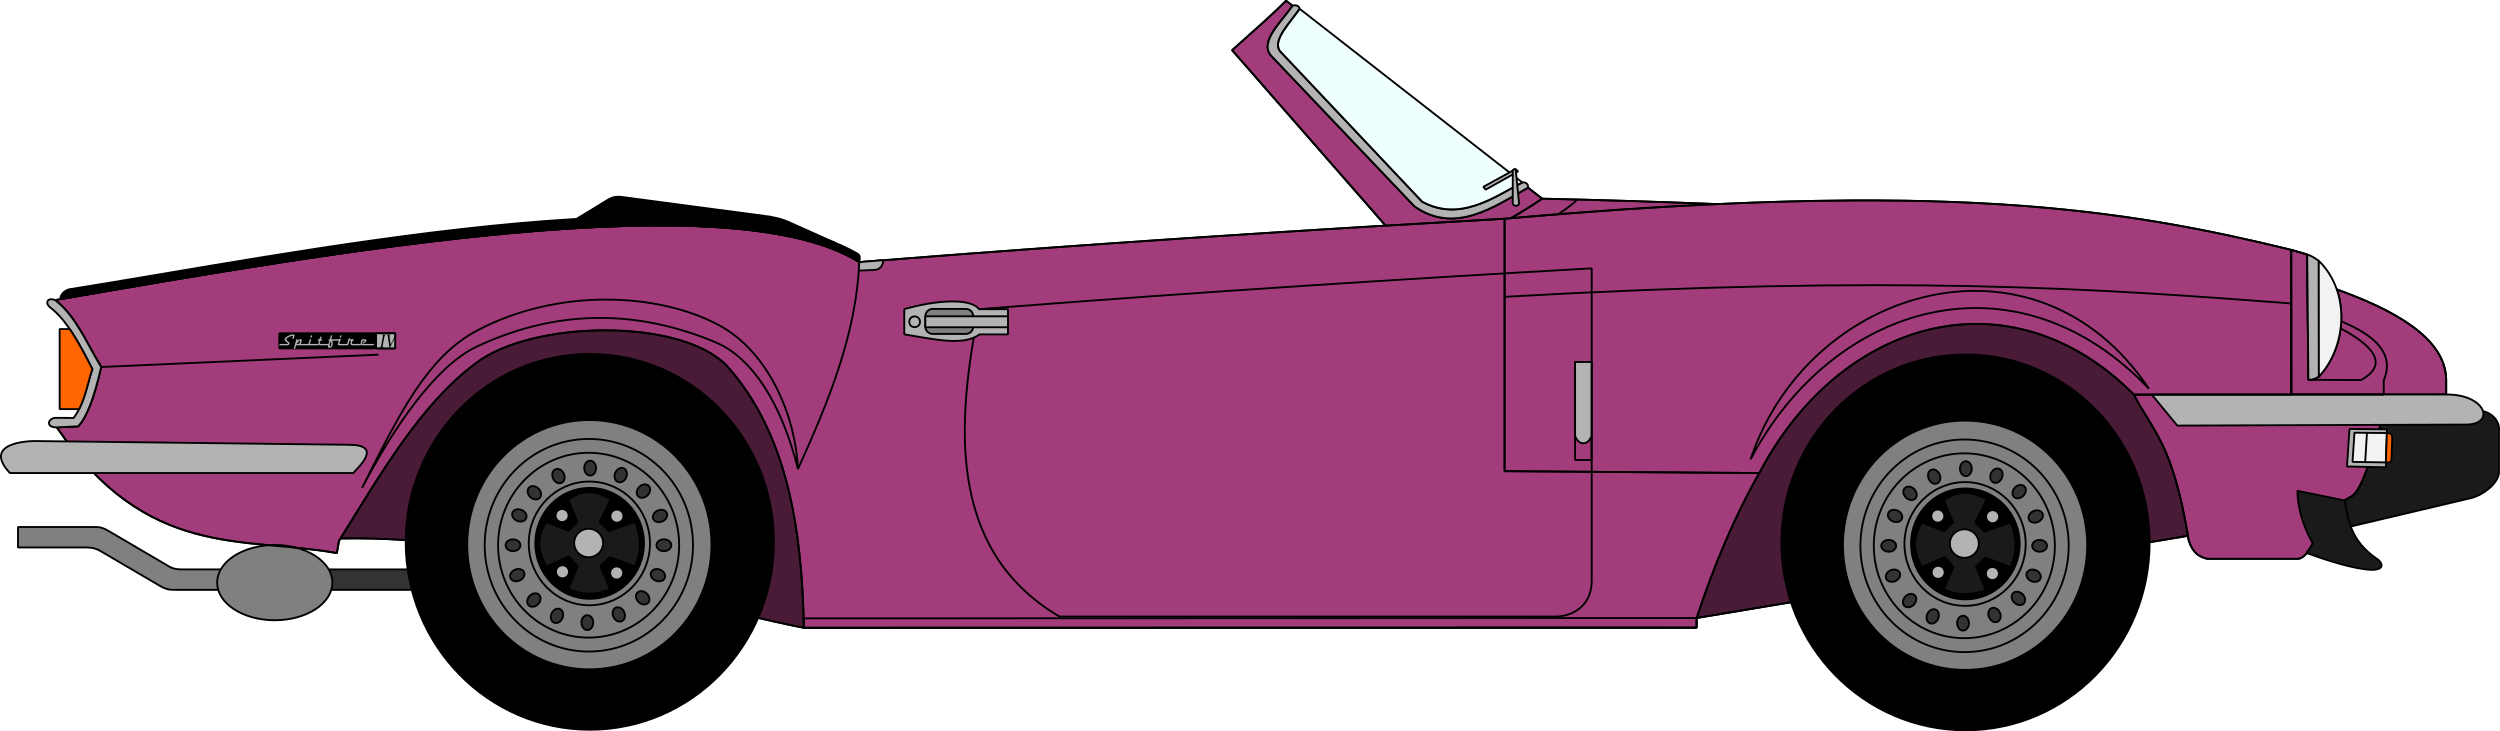 <?xml version="1.0" encoding="UTF-8" standalone="no"?>
<!-- Created with Inkscape (http://www.inkscape.org/) -->

<svg
   xmlns:dc="http://purl.org/dc/elements/1.1/"
   xmlns:cc="http://creativecommons.org/ns#"
   xmlns:rdf="http://www.w3.org/1999/02/22-rdf-syntax-ns#"
   xmlns:svg="http://www.w3.org/2000/svg"
   xmlns="http://www.w3.org/2000/svg"
   xmlns:sodipodi="http://sodipodi.sourceforge.net/DTD/sodipodi-0.dtd"
   xmlns:inkscape="http://www.inkscape.org/namespaces/inkscape"
   width="351.119mm"
   height="102.702mm"
   viewBox="0 0 351.119 102.702"
   version="1.1"
   id="svg1644"
   inkscape:version="0.92.4 (5da689c313, 2019-01-14)"
   sodipodi:docname="drawing.svg">
  <defs
     id="defs1638" />
  <sodipodi:namedview
     id="base"
     pagecolor="#ffffff"
     bordercolor="#666666"
     borderopacity="1.0"
     inkscape:pageopacity="0.0"
     inkscape:pageshadow="2"
     inkscape:zoom="0.35"
     inkscape:cx="654.95963"
     inkscape:cy="168.36772"
     inkscape:document-units="mm"
     inkscape:current-layer="layer1"
     showgrid="false"
     inkscape:window-width="2560"
     inkscape:window-height="1361"
     inkscape:window-x="2551"
     inkscape:window-y="-9"
     inkscape:window-maximized="1"
     fit-margin-top="0"
     fit-margin-left="0"
     fit-margin-right="0"
     fit-margin-bottom="0" />
  <g
     inkscape:label="Layer 1"
     inkscape:groupmode="layer"
     id="layer1"
     transform="translate(67.458,-90.679)">
    <path
       style="fill:#a33c7a;fill-opacity:1;stroke:#000000;stroke-width:0.265;stroke-linejoin:bevel;stroke-miterlimit:4;stroke-dasharray:none;stroke-opacity:1"
       d="m 113.17,90.784 c -1.719,1.739 -4.645,4.336 -7.582,6.945 l 21.555,24.639 c -6.081,0.363 -12.234,0.744 -18.473,1.145 -17.665,1.135 -36.027,2.435 -55.445,3.982 -17.925,-11.302 -73.787,-1.434 -112.952,5.333 2.888,2.161 4.445,6.087 6.474,9.393 -0.989,4.368 -2.063,7.138 -3.233,8.334 l -3.001,0.149 c 12.743,18.604 26.126,15.3 39.34,17.653 l 0.298,-1.703 c 0.072,-0.115 0.143,-0.232 0.215,-0.347 25.404,-0.458 43.421,8.32 65.078,12.546 41.793,-0.003 83.585,-0.011 125.38,-0.012 l 0.008,-1.364 68.998,-11.542 c 0.033,0.196 0.067,0.386 0.099,0.587 0.563,1.884 1.552,2.379 2.613,2.646 h 12.758 c 2.178,-0.206 3.134,-6.58 7.408,-8.706 2.145,-1.067 3.763,-9.614 5.523,-14.354 l 7.871,-0.017 v -2.034 c -0.018,-6.082 -7.896,-10.046 -15.371,-12.733 1.462,4.217 0.323,9.228 -2.514,12.245 -0.462,0.299 -0.874,0.457 -1.472,0.455 l -0.165,-17.587 -2.249,-0.67 c -0.733,-0.178 -1.471,-0.354 -2.208,-0.529 -0.245,-0.058 -0.49,-0.116 -0.736,-0.174 -0.491,-0.116 -0.986,-0.233 -1.48,-0.347 -0.494,-0.114 -0.991,-0.227 -1.488,-0.339 -0.249,-0.056 -0.502,-0.11 -0.752,-0.165 -0.748,-0.166 -1.499,-0.334 -2.257,-0.496 -0.003,-5.3e-4 -0.006,5.3e-4 -0.008,0 -0.63,-0.134 -1.271,-0.266 -1.91,-0.397 -0.133,-0.027 -0.264,-0.056 -0.397,-0.083 -0.008,-0.002 -0.016,-0.007 -0.025,-0.008 -0.762,-0.155 -1.538,-0.297 -2.315,-0.446 -1.573,-0.302 -3.167,-0.6 -4.812,-0.876 -0.005,-7.9e-4 -0.011,7.9e-4 -0.017,0 -1.641,-0.275 -3.323,-0.54 -5.052,-0.785 -0.008,-0.001 -0.017,10e-4 -0.025,0 -0.87,-0.124 -1.75,-0.24 -2.646,-0.356 -0.883,-0.114 -1.777,-0.226 -2.687,-0.331 -0.011,-0.001 -0.022,0.001 -0.033,0 -0.921,-0.106 -1.86,-0.209 -2.811,-0.306 -0.956,-0.098 -1.922,-0.193 -2.91,-0.281 -1.951,-0.173 -3.969,-0.331 -6.061,-0.463 -0.019,-10e-4 -0.039,0.001 -0.058,0 -0.987,-0.062 -1.997,-0.121 -3.018,-0.174 -0.069,-0.004 -0.138,-0.005 -0.207,-0.008 -0.341,-0.017 -0.697,-0.034 -1.042,-0.05 -0.759,-0.035 -1.528,-0.069 -2.307,-0.099 -2.249,-0.087 -4.58,-0.152 -7.003,-0.19 -0.024,-2.7e-4 -0.05,2.6e-4 -0.074,0 -1.608,-0.025 -3.253,-0.039 -4.944,-0.041 -0.886,-0.001 -1.786,0.003 -2.695,0.008 -0.127,-0.004 -0.259,0.002 -0.405,0.008 -5.621,0.039 -11.714,0.205 -18.339,0.513 -2.2e-4,-0.003 2.2e-4,-0.005 0,-0.008 -8.07,-0.325 -16.222,-0.581 -24.466,-0.761 l -2.009,-1.554 c -4.804,2.732 -10.287,6.601 -15.933,2.629 l -20.215,-21.249 c -1.522,-1.981 1.641,-4.752 3.092,-6.921 z"
       id="path4110-7-4"
       inkscape:connector-curvature="0"
       sodipodi:nodetypes="cccsccccccccccccccccccccccccccccccccccccccccccscccccccccccccccccccc" />
    <rect
       style="fill:#333333;fill-opacity:1;stroke:#000000;stroke-width:0.265;stroke-linejoin:bevel;stroke-miterlimit:4;stroke-dasharray:none;stroke-opacity:1"
       id="rect3964-3-5"
       width="11.826"
       height="2.871"
       x="-21.453"
       y="170.649" />
    <path
       style="fill:#808080;fill-opacity:1;stroke:#000000;stroke-width:0.265;stroke-linejoin:bevel;stroke-miterlimit:4;stroke-opacity:1"
       d="m -64.932,164.695 h 10.654 c 0.905,-0.015 1.324,0.122 2.044,0.545 l 8.276,4.856 c 0.675,0.431 1.15,0.552 1.95,0.552 h 6.078 v 2.871 h -6.938 c -0.847,0.033 -1.432,-0.136 -2.105,-0.536 l -8.311,-4.873 c -0.59,-0.377 -1.227,-0.544 -2.069,-0.544 h -9.579 z"
       id="rect3959-8-7"
       inkscape:connector-curvature="0"
       sodipodi:nodetypes="ccccccccccccc" />
    <ellipse
       ry="5.285"
       rx="8.092"
       cy="172.506"
       cx="-28.871"
       style="fill:#808080;fill-opacity:1;stroke:#000000;stroke-width:0.265;stroke-opacity:1"
       id="path3956-6-1" />
    <path
       style="fill:#000000;fill-opacity:1;stroke:#000000;stroke-width:0.265;stroke-linejoin:bevel;stroke-miterlimit:4;stroke-opacity:1"
       d="m 19.309,118.308 c -0.555,0.008 -0.956,0.172 -1.505,0.496 l -4.299,2.629 c 0.005,-2.6e-4 0.011,2.6e-4 0.017,0 3.6,-0.207 7.114,-0.326 10.492,-0.331 10.297,-0.013 19.351,1.024 25.896,3.721 l -6.623,-2.968 c -0.875,-0.392 -1.627,-0.55 -2.646,-0.752 l -20.72,-2.753 c -0.231,-0.031 -0.427,-0.044 -0.612,-0.041 z"
       id="rect4296-1-8"
       inkscape:connector-curvature="0"
       sodipodi:nodetypes="scccsccccs" />
    <path
       style="fill:#000000;fill-opacity:0.549;stroke:#000000;stroke-width:0.265;stroke-linejoin:bevel;stroke-miterlimit:4;stroke-opacity:1"
       d="m 210.002,136.176 c -11.916,0.053 -23.461,7.77 -30.369,20.943 -3.398,5.925 -6.409,13.051 -8.8,20.36 l 69.001,-11.546 c -2.172,-13.022 -4.979,-14.72 -7.59,-19.827 -6.814,-6.85 -14.603,-9.964 -22.242,-9.93 z"
       id="rect4278-9-3"
       inkscape:connector-curvature="0"
       sodipodi:nodetypes="sccccs" />
    <path
       style="fill:#000000;fill-opacity:0.549;stroke:#000000;stroke-width:0.265;stroke-linejoin:bevel;stroke-miterlimit:4;stroke-opacity:1"
       d="m 17.443,137.077 c -7.037,0.013 -14.239,1.628 -18.149,4.672 -7.618,5.685 -13.179,15.3 -18.926,24.557 25.404,-0.458 43.422,8.317 65.079,12.543 -0.29,-14.217 -2.404,-27.36 -10.831,-36.802 -3.264,-3.386 -10.136,-4.982 -17.173,-4.969 z"
       id="rect4272-7-5"
       inkscape:connector-curvature="0"
       sodipodi:nodetypes="sccccs" />
    <path
       style="fill:#1a1a1a;fill-opacity:1;stroke:#000000;stroke-width:0.265;stroke-linejoin:bevel;stroke-miterlimit:4;stroke-dasharray:none;stroke-opacity:1"
       d="m 267.472,148.372 c -1.483,4.795 -2.927,11.175 -4.763,12.088 -1.923,0.957 -3.175,2.772 -4.167,4.498 l -0.265,0.711 21.315,-5.035 c 1.533,-0.342 3.734,-1.93 3.919,-3.489 v -5.937 c 0.185,-1.56 -1.266,-2.836 -2.836,-2.836 z"
       id="rect4053-6-1"
       inkscape:connector-curvature="0"
       sodipodi:nodetypes="cscccccsc" />
    <path
       style="fill:none;stroke:#000000;stroke-width:0.265;stroke-linejoin:bevel;stroke-miterlimit:4;stroke-dasharray:none;stroke-opacity:1"
       d="m 254.333,125.77 2.1e-4,20.32 h 21.77 v -2.034 c -0.018,-6.082 -7.896,-10.046 -15.371,-12.733 1.462,4.217 0.323,9.228 -2.514,12.245 -0.462,0.299 -0.874,0.457 -1.472,0.455 l -0.165,-17.585 z"
       id="rect3934-1-6"
       inkscape:connector-curvature="0"
       sodipodi:nodetypes="ccccccccc" />
    <path
       style="fill:none;stroke:#000000;stroke-width:0.265;stroke-linejoin:bevel;stroke-miterlimit:4;stroke-dasharray:none;stroke-opacity:1"
       d="m 232.245,146.106 h 35.983 c -1.76,4.739 -3.377,13.289 -5.523,14.356 -4.275,2.127 -5.226,8.494 -7.404,8.7 h -12.757 c -1.061,-0.266 -2.053,-0.754 -2.616,-2.638 -2.185,-13.575 -5.033,-15.233 -7.684,-20.418 z"
       id="rect3157-4-6"
       inkscape:connector-curvature="0"
       sodipodi:nodetypes="ccscccc" />
    <path
       style="fill:#b3b3b3;fill-opacity:1;stroke:#000000;stroke-width:0.265;stroke-linejoin:bevel;stroke-miterlimit:4;stroke-dasharray:none;stroke-opacity:1"
       d="m 234.757,146.106 41.344,-0.018 c 5.616,-0.045 6.951,4.193 2.825,4.223 l -40.585,0.142 z"
       id="rect3154-8-6"
       inkscape:connector-curvature="0"
       sodipodi:nodetypes="ccccc" />
    <path
       style="fill:none;stroke:#000000;stroke-width:0.265;stroke-linejoin:bevel;stroke-miterlimit:4;stroke-dasharray:none;stroke-opacity:1"
       d="m 143.857,121.398 c 62.287,-5.487 86.998,-1.333 110.477,4.372 l 0.038,20.336 h -22.126 c -17.444,-17.536 -41.278,-10.604 -52.614,11.013 l -35.775,-0.267 z"
       id="rect3928-8-6"
       inkscape:connector-curvature="0"
       sodipodi:nodetypes="ccccccc" />
    <path
       style="fill:none;stroke:#000000;stroke-width:0.265;stroke-linejoin:bevel;stroke-miterlimit:4;stroke-dasharray:none;stroke-opacity:1"
       d="m 254.334,125.766 v 20.323 h 12.998 v -2.017 c 1.955,-4.517 -2.987,-7.004 -5.978,-8.268 -0.016,0.33 -0.034,0.665 -0.074,0.992 2.747,1.479 7.744,4.588 2.861,7.26 l -7.392,-0.033 -0.165,-17.587 z"
       id="rect3931-9-3"
       inkscape:connector-curvature="0" />
    <path
       style="fill:#b3b3b3;fill-opacity:1;stroke:#000000;stroke-width:0.265;stroke-linejoin:bevel;stroke-miterlimit:4;stroke-dasharray:none;stroke-opacity:1"
       d="m 256.582,126.438 c 0.605,0.146 1.086,0.501 1.626,0.872 l 0.014,16.261 c -0.462,0.299 -0.876,0.456 -1.474,0.454 z"
       id="rect3937-7-6"
       inkscape:connector-curvature="0"
       sodipodi:nodetypes="ccccc" />
    <path
       style="fill:#f2f2f2;fill-opacity:1;stroke:#000000;stroke-width:0.265;stroke-linejoin:bevel;stroke-miterlimit:4;stroke-dasharray:none;stroke-opacity:1"
       d="m 258.209,127.31 c 4.579,4.473 3.842,12.189 0.014,16.261 z"
       id="rect3940-3-9"
       inkscape:connector-curvature="0"
       sodipodi:nodetypes="ccc" />
    <path
       style="fill:none;stroke:#000000;stroke-width:0.265;stroke-linejoin:bevel;stroke-miterlimit:4;stroke-dasharray:none;stroke-opacity:1"
       d="m 53.226,127.491 c 32.616,-2.597 62.283,-4.5 90.63,-6.093 v 35.454 l 35.775,0.267 c -3.398,5.925 -6.408,13.051 -8.799,20.36 l -0.008,1.357 -125.38,0.015 c -0.29,-14.217 -2.399,-27.367 -10.826,-36.809 -6.528,-6.771 -27.502,-6.38 -35.323,-0.292 -7.713,5.756 -13.319,15.535 -19.143,24.898 l -0.3,1.71 c -13.214,-2.353 -26.593,0.945 -39.336,-17.66 l 2.995,-0.142 c 1.17,-1.197 2.25,-3.966 3.239,-8.334 -2.029,-3.306 -3.592,-7.232 -6.479,-9.393 39.165,-6.767 95.031,-16.642 112.956,-5.34 z"
       id="rect3943-4-7"
       inkscape:connector-curvature="0"
       sodipodi:nodetypes="cccccccccccccccc" />
    <path
       style="fill:none;stroke:#000000;stroke-width:0.265;stroke-linecap:butt;stroke-linejoin:miter;stroke-miterlimit:4;stroke-dasharray:none;stroke-opacity:1"
       d="m 53.226,127.491 c -0.412,10.136 -4.342,19.631 -8.61,29.066 -0.322,-7.415 -4.091,-16.431 -11.088,-20.202 -8.571,-4.619 -22.756,-5.24 -34.052,0.791 -6.794,3.627 -10.658,11.225 -16.081,22.055 4.155,-7.939 10.113,-17.037 16.156,-19.865 12.197,-5.707 23.522,-4.785 33.536,-0.56 5.066,2.138 9.194,8.458 11.529,17.781"
       id="path3946-64-60"
       inkscape:connector-curvature="0"
       sodipodi:nodetypes="ccsscssc" />
    <path
       style="fill:none;stroke:#000000;stroke-width:0.265;stroke-linecap:butt;stroke-linejoin:miter;stroke-miterlimit:4;stroke-dasharray:none;stroke-opacity:1"
       d="m -53.25,142.224 38.955,-1.737"
       id="path3948-9-2"
       inkscape:connector-curvature="0"
       sodipodi:nodetypes="cc" />
    <path
       sodipodi:nodetypes="ccccccc"
       inkscape:connector-curvature="0"
       id="path3950-9-6"
       d="m 70.036,134.102 c 0.688,-0.054 1.374,-0.107 2.059,-0.161 30.025,-2.333 57.585,-4.087 83.999,-5.571 v 43.921 c -0.025,3.612 -2.842,4.976 -5.071,4.983 l -69.689,-0.003 C 65.133,167.74 67.097,149.19 70.036,134.102 Z"
       style="fill:none;stroke:#000000;stroke-width:0.265;stroke-linejoin:bevel;stroke-miterlimit:4;stroke-dasharray:none;stroke-opacity:1" />
    <path
       style="fill:#b3b3b3;fill-opacity:1;stroke:#000000;stroke-width:0.265;stroke-linejoin:bevel;stroke-miterlimit:4;stroke-dasharray:none;stroke-opacity:1"
       d="m -60.45,133.82 c 2.465,1.892 4.195,5.241 5.967,8.697 -0.802,2.31 -1.058,4.777 -2.646,6.863 l -2.563,-0.017 c -1.082,0.096 -1.359,1.377 0.207,1.339 l 2.993,-0.149 c 1.17,-1.197 2.252,-3.958 3.241,-8.326 -2.029,-3.306 -3.595,-7.24 -6.482,-9.401 -1.035,-0.433 -1.448,0.397 -0.717,0.993 z"
       id="rect3952-4-2"
       inkscape:connector-curvature="0"
       sodipodi:nodetypes="ccccccccc" />
    <path
       style="fill:#ff6600;fill-opacity:1;stroke:#000000;stroke-width:0.265;stroke-linejoin:bevel;stroke-miterlimit:4;stroke-dasharray:none;stroke-opacity:1"
       d="m -59.08,136.895 v 11.245 h 2.737 c 0.925,-1.787 1.213,-3.757 1.86,-5.622 -1.024,-1.997 -2.037,-3.957 -3.183,-5.622 z"
       id="rect3958-7-2"
       inkscape:connector-curvature="0"
       sodipodi:nodetypes="cccccc" />
    <path
       style="fill:#b3b3b3;fill-opacity:1;stroke:#000000;stroke-width:0.265;stroke-linejoin:bevel;stroke-miterlimit:4;stroke-dasharray:none;stroke-opacity:1"
       d="m -62.151,152.626 43.656,0.52 c 4.88,-0.008 1.405,3.086 0.661,3.969 h -48.239 c -3.881,-4.172 2.346,-4.55 3.922,-4.488 z"
       id="rect3963-8-1"
       inkscape:connector-curvature="0"
       sodipodi:nodetypes="ccccc" />
    <path
       style="fill:#000000;fill-opacity:1;stroke:#000000;stroke-width:0.265;stroke-linejoin:bevel;stroke-miterlimit:4;stroke-dasharray:none;stroke-opacity:1"
       d="m -57.757,131.315 c -0.975,0.243 -1.61,1.491 -0.898,1.326 39.105,-6.759 94.121,-16.345 111.882,-5.147 0.023,-0.447 0.293,-0.935 -0.39,-1.264 -21.19,-12.016 -79.713,0.207 -110.594,5.085 z"
       id="rect3966-80-6"
       inkscape:connector-curvature="0"
       sodipodi:nodetypes="ccccc" />
    <path
       style="fill:none;stroke:#000000;stroke-width:0.265;stroke-linejoin:bevel;stroke-miterlimit:4;stroke-dasharray:none;stroke-opacity:1"
       d="m 149.145,118.581 c -1.432,0.973 -2.902,1.897 -4.423,2.745 10.675,-0.93 20.249,-1.582 28.889,-1.984 -8.07,-0.325 -16.222,-0.581 -24.466,-0.761 z"
       id="rect3990-1-8"
       inkscape:connector-curvature="0" />
    <path
       style="fill:none;stroke:#000000;stroke-width:0.265;stroke-linecap:butt;stroke-linejoin:miter;stroke-miterlimit:4;stroke-dasharray:none;stroke-opacity:1"
       d="m 151.378,120.764 c 1.029,-0.654 1.948,-1.337 2.712,-2.067"
       id="path3999-99-7"
       inkscape:connector-curvature="0"
       sodipodi:nodetypes="cc" />
    <path
       style="fill:none;stroke:#000000;stroke-width:0.265;stroke-linecap:butt;stroke-linejoin:miter;stroke-miterlimit:4;stroke-dasharray:none;stroke-opacity:1"
       d="m 254.347,133.301 c -27.26,-2.084 -55.01,-4.078 -110.491,-0.936"
       id="path4001-8-7"
       inkscape:connector-curvature="0"
       sodipodi:nodetypes="cc" />
    <path
       style="fill:none;stroke:#000000;stroke-width:0.265;stroke-linejoin:bevel;stroke-miterlimit:4;stroke-dasharray:none;stroke-opacity:1"
       d="m 113.17,90.784 c -1.719,1.739 -4.645,4.336 -7.582,6.945 l 21.564,24.648 c 5.621,-0.336 11.192,-0.666 16.702,-0.976 0.293,-0.026 0.577,-0.049 0.868,-0.074 1.522,-0.848 2.991,-1.772 4.423,-2.745 l -2.009,-1.554 c -4.804,2.732 -10.287,6.601 -15.933,2.629 L 110.987,98.407 c -1.522,-1.981 1.641,-4.752 3.092,-6.921 z"
       id="rect4003-6-8"
       inkscape:connector-curvature="0" />
    <path
       style="fill:none;stroke:#000000;stroke-width:0.265;stroke-linejoin:bevel;stroke-miterlimit:4;stroke-dasharray:none;stroke-opacity:1"
       d="m 45.412,177.528 125.421,-0.049 -0.008,1.357 -125.38,0.015 z"
       id="rect4009-2-6"
       inkscape:connector-curvature="0"
       sodipodi:nodetypes="ccccc" />
    <path
       style="fill:none;stroke:#000000;stroke-width:0.265;stroke-linejoin:bevel;stroke-miterlimit:4;stroke-dasharray:none;stroke-opacity:1"
       d="m 153.758,141.519 h 2.31 v 13.764 h -2.31 z"
       id="rect4012-5-43"
       inkscape:connector-curvature="0" />
    <path
       style="fill:#b3b3b3;fill-opacity:1;stroke:#000000;stroke-width:0.265;stroke-linejoin:bevel;stroke-miterlimit:4;stroke-dasharray:none;stroke-opacity:1"
       d="m 153.758,141.519 h 2.31 v 10.362 c -0.446,1.425 -1.879,1.392 -2.31,0 z"
       id="rect4015-9-2"
       inkscape:connector-curvature="0"
       sodipodi:nodetypes="ccccc" />
    <path
       style="fill:#b3b3b3;fill-opacity:1;stroke:#000000;stroke-width:0.265;stroke-linejoin:bevel;stroke-miterlimit:4;stroke-dasharray:none;stroke-opacity:1"
       d="m 59.545,134.102 c 4.217,-1.225 9.266,-1.656 10.49,0 h 4.076 v 3.541 h -4.009 c -2.276,1.767 -6.949,0.547 -10.557,0 z"
       id="rect4018-31-9"
       inkscape:connector-curvature="0"
       sodipodi:nodetypes="ccccccc" />
    <path
       style="fill:#808080;fill-opacity:1;stroke:#000000;stroke-width:0.265;stroke-linejoin:bevel;stroke-miterlimit:4;stroke-dasharray:none;stroke-opacity:1"
       d="m 63.536,134.069 h 4.663 c 0.573,0 1.034,0.461 1.034,1.034 v 1.439 c 0,0.573 -0.461,1.034 -1.034,1.034 h -4.663 c -0.573,0 -1.034,-0.461 -1.034,-1.034 v -1.439 c 0,-0.573 0.461,-1.034 1.034,-1.034 z"
       id="rect4026-32-2"
       inkscape:connector-curvature="0" />
    <path
       style="fill:#b3b3b3;fill-opacity:1;stroke:#000000;stroke-width:0.265;stroke-linejoin:bevel;stroke-miterlimit:4;stroke-dasharray:none;stroke-opacity:1"
       d="M 62.501,135.103 H 74.113 V 136.643 H 62.501 Z"
       id="rect4021-0-47"
       inkscape:connector-curvature="0"
       sodipodi:nodetypes="ccccc" />
    <circle
       r="0.752"
       cy="135.873"
       cx="60.999"
       style="fill:#b3b3b3;fill-opacity:1;stroke:#000000;stroke-width:0.265;stroke-linejoin:bevel;stroke-miterlimit:4;stroke-dasharray:none;stroke-opacity:1"
       id="path4024-9-8" />
    <path
       style="fill:none;stroke:#000000;stroke-width:0.265;stroke-linejoin:bevel;stroke-miterlimit:4;stroke-dasharray:none;stroke-opacity:1"
       d="m 234.35,145.271 c -18.706,-19.694 -44.402,-11.993 -55.943,9.922 7.979,-24.13 40.011,-33.723 55.943,-9.922 z"
       id="rect4029-5-1"
       inkscape:connector-curvature="0"
       sodipodi:nodetypes="ccc" />
    <path
       style="fill:#b3b3b3;fill-opacity:1;stroke:#000000;stroke-width:0.265;stroke-linejoin:bevel;stroke-miterlimit:4;stroke-dasharray:none;stroke-opacity:1"
       d="m 114.396,91.42 c -0.105,0.004 -0.211,0.025 -0.314,0.066 -1.451,2.168 -4.615,4.939 -3.092,6.921 l 20.216,21.249 c 5.646,3.972 11.129,0.103 15.933,-2.629 0.103,-0.438 -0.332,-0.842 -0.794,-0.719 -3.946,2.05 -8.732,5.587 -14.064,2.704 L 112.436,97.993 c -1.436,-1.476 1.381,-4.194 2.638,-6.077 -0.067,-0.353 -0.362,-0.507 -0.678,-0.496 z"
       id="rect4032-7-0"
       inkscape:connector-curvature="0" />
    <path
       style="fill:#dffdff;fill-opacity:0.51;stroke:#000000;stroke-width:0.265;stroke-linejoin:bevel;stroke-miterlimit:4;stroke-dasharray:none;stroke-opacity:1"
       d="m 115.074,91.916 c -1.256,1.883 -4.073,4.601 -2.638,6.077 l 19.844,21.018 c 5.332,2.884 10.118,-0.654 14.064,-2.704 z"
       id="rect4038-74-4"
       inkscape:connector-curvature="0" />
    <path
       style="fill:#b3b3b3;fill-opacity:1;stroke:#000000;stroke-width:0.265;stroke-linejoin:bevel;stroke-miterlimit:4;stroke-dasharray:none;stroke-opacity:1"
       d="m 262.52,150.925 5.255,0.047 -0.137,5.339 -5.468,-0.118 z"
       id="rect4044-6-0"
       inkscape:connector-curvature="0"
       sodipodi:nodetypes="ccccc" />
    <path
       sodipodi:nodetypes="ccccc"
       inkscape:connector-curvature="0"
       id="path4047-69-8"
       d="m 263.218,151.452 4.558,0.05 -0.148,4.12 -4.676,-0.071 z"
       style="fill:#f2f2f2;fill-opacity:1;stroke:#000000;stroke-width:0.265;stroke-linejoin:bevel;stroke-miterlimit:4;stroke-dasharray:none;stroke-opacity:1" />
    <path
       style="fill:#b3b3b3;fill-opacity:1;stroke:#000000;stroke-width:0.265;stroke-linejoin:bevel;stroke-miterlimit:4;stroke-dasharray:none;stroke-opacity:1"
       d="m 140.879,116.914 4.527,-2.489 0.351,0.334 -4.56,2.556 z"
       id="rect4059-22-2"
       inkscape:connector-curvature="0"
       sodipodi:nodetypes="ccccc" />
    <path
       style="fill:#b3b3b3;fill-opacity:1;stroke:#000000;stroke-width:0.265;stroke-linejoin:bevel;stroke-miterlimit:4;stroke-dasharray:none;stroke-opacity:1"
       d="m 145.006,114.675 c 0.02,-0.261 0.367,-0.304 0.422,-0.118 l 0.444,4.542 c 0.154,0.595 -0.888,0.676 -0.867,0.05 z"
       id="rect4056-3-3"
       inkscape:connector-curvature="0"
       sodipodi:nodetypes="ccccc" />
    <ellipse
       ry="26.393"
       rx="25.858"
       cy="166.776"
       cx="15.379"
       style="fill:#000000;fill-opacity:1;stroke:#000000;stroke-width:0.265;stroke-linejoin:bevel;stroke-miterlimit:4;stroke-dasharray:none;stroke-opacity:1"
       id="path4062-1-5" />
    <ellipse
       ry="17.508"
       rx="17.154"
       cy="167.18"
       cx="15.316"
       id="path4064-29-2"
       style="fill:#808080;fill-opacity:1;stroke:#000000;stroke-width:0.265;stroke-linejoin:bevel;stroke-miterlimit:4;stroke-dasharray:none;stroke-opacity:1" />
    <ellipse
       ry="14.93"
       rx="14.628"
       cy="167.257"
       cx="15.245"
       style="fill:#808080;fill-opacity:1;stroke:#000000;stroke-width:0.265;stroke-linejoin:bevel;stroke-miterlimit:4;stroke-dasharray:none;stroke-opacity:1"
       id="path4066-0-2" />
    <ellipse
       ry="12.979"
       rx="12.716"
       cy="167.251"
       cx="15.212"
       id="path4068-0-3"
       style="fill:#808080;fill-opacity:1;stroke:#000000;stroke-width:0.265;stroke-linejoin:bevel;stroke-miterlimit:4;stroke-dasharray:none;stroke-opacity:1" />
    <ellipse
       ry="8.688"
       rx="8.512"
       cy="167.001"
       cx="15.316"
       style="fill:#808080;fill-opacity:1;stroke:#000000;stroke-width:0.265;stroke-linejoin:bevel;stroke-miterlimit:4;stroke-dasharray:none;stroke-opacity:1"
       id="path4070-7-2" />
    <path
       style="fill:#333333;fill-opacity:1;stroke:#000000;stroke-width:0.265;stroke-linejoin:bevel;stroke-miterlimit:4;stroke-dasharray:none;stroke-opacity:1"
       d="m 15.43,155.381 c -0.459,0 -0.833,0.467 -0.833,1.043 0,0.576 0.374,1.043 0.833,1.043 0.459,0 0.826,-0.467 0.826,-1.043 0,-0.576 -0.367,-1.043 -0.826,-1.043 z m 4.38,1.01 c -0.336,0.027 -0.681,0.285 -0.852,0.682 -0.228,0.529 -0.067,1.11 0.354,1.292 0.421,0.182 0.946,-0.101 1.174,-0.629 0.228,-0.529 0.074,-1.104 -0.348,-1.285 -0.105,-0.045 -0.216,-0.068 -0.328,-0.059 z m -8.924,0.144 c -0.112,-0.009 -0.223,0.007 -0.328,0.052 -0.421,0.183 -0.571,0.757 -0.341,1.285 0.23,0.528 0.753,0.813 1.174,0.629 0.421,-0.183 0.578,-0.764 0.348,-1.292 -0.173,-0.396 -0.516,-0.649 -0.852,-0.675 z m 12.294,2.17 c -0.289,-0.019 -0.615,0.109 -0.866,0.367 -0.401,0.413 -0.461,1.005 -0.131,1.325 0.329,0.319 0.924,0.243 1.324,-0.17 0.401,-0.413 0.461,-1.005 0.131,-1.325 -0.124,-0.12 -0.286,-0.185 -0.459,-0.197 z m -15.887,0.243 c -0.173,0.017 -0.333,0.086 -0.452,0.21 -0.319,0.329 -0.243,0.924 0.17,1.325 0.413,0.401 1.005,0.461 1.324,0.131 0.319,-0.329 0.243,-0.924 -0.17,-1.324 -0.258,-0.251 -0.584,-0.369 -0.872,-0.341 z m -2.072,3.252 c -0.314,0.027 -0.582,0.189 -0.695,0.452 -0.182,0.421 0.101,0.946 0.629,1.174 0.529,0.228 1.104,0.074 1.285,-0.348 0.182,-0.421 -0.101,-0.952 -0.629,-1.18 -0.198,-0.086 -0.402,-0.115 -0.59,-0.098 z m 20.084,0.079 c -0.131,0.011 -0.261,0.047 -0.393,0.105 -0.528,0.23 -0.806,0.76 -0.623,1.18 0.183,0.421 0.757,0.571 1.285,0.341 0.528,-0.23 0.806,-0.76 0.623,-1.18 -0.138,-0.315 -0.498,-0.48 -0.892,-0.446 z m -20.713,4.151 c -0.576,0 -1.043,0.367 -1.043,0.826 0,0.459 0.467,0.833 1.043,0.833 0.576,0 1.043,-0.374 1.043,-0.833 0,-0.459 -0.467,-0.826 -1.043,-0.826 z m 21.192,0 c -0.576,0 -1.043,0.367 -1.043,0.826 0,0.459 0.467,0.833 1.043,0.833 0.576,0 1.043,-0.374 1.043,-0.833 0,-0.459 -0.467,-0.826 -1.043,-0.826 z M 5.26,170.593 c -0.131,0.011 -0.268,0.041 -0.4,0.098 -0.528,0.23 -0.806,0.76 -0.623,1.18 0.183,0.421 0.757,0.571 1.285,0.341 0.528,-0.23 0.806,-0.753 0.623,-1.174 -0.138,-0.315 -0.492,-0.48 -0.885,-0.446 z m 19.422,0 c -0.314,0.027 -0.582,0.189 -0.695,0.452 -0.182,0.421 0.101,0.946 0.629,1.174 0.529,0.228 1.104,0.074 1.285,-0.348 0.182,-0.421 -0.101,-0.952 -0.629,-1.18 -0.198,-0.086 -0.402,-0.115 -0.59,-0.098 z m -2.17,3.108 c -0.173,0.017 -0.333,0.086 -0.452,0.21 -0.319,0.329 -0.243,0.924 0.17,1.325 0.413,0.401 1.005,0.461 1.324,0.131 0.319,-0.329 0.243,-0.924 -0.17,-1.325 -0.258,-0.251 -0.584,-0.369 -0.872,-0.341 z m -14.897,0.308 c -0.239,0.031 -0.488,0.154 -0.688,0.361 -0.401,0.413 -0.461,1.012 -0.131,1.331 0.329,0.319 0.924,0.243 1.324,-0.17 0.401,-0.413 0.461,-1.012 0.131,-1.331 -0.165,-0.16 -0.397,-0.221 -0.636,-0.19 z m 11.75,1.954 c -0.112,-0.009 -0.229,0.007 -0.334,0.052 -0.421,0.183 -0.571,0.757 -0.341,1.285 0.23,0.528 0.76,0.813 1.18,0.629 0.421,-0.183 0.571,-0.764 0.341,-1.292 -0.173,-0.396 -0.509,-0.649 -0.846,-0.675 z m -8.511,0.197 c -0.336,0.027 -0.675,0.285 -0.846,0.682 -0.228,0.529 -0.074,1.104 0.348,1.285 0.421,0.182 0.946,-0.094 1.174,-0.623 0.228,-0.529 0.074,-1.11 -0.348,-1.292 -0.105,-0.045 -0.216,-0.061 -0.328,-0.052 z m 4.177,0.918 c -0.459,0 -0.833,0.467 -0.833,1.043 0,0.576 0.374,1.043 0.833,1.043 0.459,0 0.833,-0.467 0.833,-1.043 0,-0.576 -0.374,-1.043 -0.833,-1.043 z"
       id="path4072-0-6"
       inkscape:connector-curvature="0" />
    <ellipse
       ry="7.79"
       rx="7.632"
       cy="166.991"
       cx="15.358"
       id="path4185-3-2"
       style="fill:#000000;fill-opacity:1;stroke:#000000;stroke-width:0.265;stroke-linejoin:bevel;stroke-miterlimit:4;stroke-dasharray:none;stroke-opacity:1" />
    <path
       style="fill:#1a1a1a;fill-opacity:1;stroke:#000000;stroke-width:0.265;stroke-linejoin:bevel;stroke-miterlimit:4;stroke-dasharray:none;stroke-opacity:1"
       d="m 12.341,160.865 1.303,3.105 -1.239,1.24 -3.173,-1.236 c -1.631,2.849 -0.801,4.556 0,6.276 l 3.242,-1.437 1.194,1.437 -1.328,3.108 c 2.092,1.007 3.816,0.805 5.908,0.134 l -1.4,-3.281 1.333,-1.298 3.543,1.336 c 0.89,-2.092 0.892,-4.184 0,-6.276 l -3.674,1.303 -1.272,-1.303 1.57,-3.209 c -2.021,-1.06 -3.81,-1.49 -6.008,0.1 z"
       id="rect4143-6-6"
       inkscape:connector-curvature="0"
       sodipodi:nodetypes="ccccccccccccccccc" />
    <ellipse
       ry="2.005"
       rx="2.038"
       cy="166.943"
       cx="15.212"
       style="fill:#b3b3b3;fill-opacity:1;stroke:#000000;stroke-width:0.265;stroke-linejoin:bevel;stroke-miterlimit:4;stroke-dasharray:none;stroke-opacity:1"
       id="path4149-1-1" />
    <circle
       r="0.919"
       cy="163.085"
       cx="11.487"
       style="fill:#b3b3b3;fill-opacity:1;stroke:#000000;stroke-width:0.265;stroke-linejoin:bevel;stroke-miterlimit:4;stroke-dasharray:none;stroke-opacity:1"
       id="path4151-1-5" />
    <circle
       r="0.919"
       cy="163.168"
       cx="19.188"
       style="fill:#b3b3b3;fill-opacity:1;stroke:#000000;stroke-width:0.265;stroke-linejoin:bevel;stroke-miterlimit:4;stroke-dasharray:none;stroke-opacity:1"
       id="path4151-6-4-4" />
    <circle
       r="0.919"
       cy="171.153"
       cx="19.154"
       style="fill:#b3b3b3;fill-opacity:1;stroke:#000000;stroke-width:0.265;stroke-linejoin:bevel;stroke-miterlimit:4;stroke-dasharray:none;stroke-opacity:1"
       id="path4151-9-4-9" />
    <circle
       r="0.919"
       cy="170.986"
       cx="11.537"
       style="fill:#b3b3b3;fill-opacity:1;stroke:#000000;stroke-width:0.265;stroke-linejoin:bevel;stroke-miterlimit:4;stroke-dasharray:none;stroke-opacity:1"
       id="path4151-0-8-21" />
    <ellipse
       ry="26.393"
       rx="25.858"
       cy="166.855"
       cx="208.594"
       style="fill:#000000;fill-opacity:1;stroke:#000000;stroke-width:0.265;stroke-linejoin:bevel;stroke-miterlimit:4;stroke-dasharray:none;stroke-opacity:1"
       id="path4062-5-6-9" />
    <ellipse
       ry="17.508"
       rx="17.154"
       cy="167.259"
       cx="208.531"
       id="path4064-9-7-0"
       style="fill:#808080;fill-opacity:1;stroke:#000000;stroke-width:0.265;stroke-linejoin:bevel;stroke-miterlimit:4;stroke-dasharray:none;stroke-opacity:1" />
    <ellipse
       ry="14.93"
       rx="14.628"
       cy="167.336"
       cx="208.459"
       style="fill:#808080;fill-opacity:1;stroke:#000000;stroke-width:0.265;stroke-linejoin:bevel;stroke-miterlimit:4;stroke-dasharray:none;stroke-opacity:1"
       id="path4066-8-1-5" />
    <ellipse
       ry="12.979"
       rx="12.716"
       cy="167.33"
       cx="208.427"
       id="path4068-8-1-2"
       style="fill:#808080;fill-opacity:1;stroke:#000000;stroke-width:0.265;stroke-linejoin:bevel;stroke-miterlimit:4;stroke-dasharray:none;stroke-opacity:1" />
    <ellipse
       ry="8.688"
       rx="8.512"
       cy="167.08"
       cx="208.531"
       style="fill:#808080;fill-opacity:1;stroke:#000000;stroke-width:0.265;stroke-linejoin:bevel;stroke-miterlimit:4;stroke-dasharray:none;stroke-opacity:1"
       id="path4070-4-12-3" />
    <path
       style="fill:#333333;fill-opacity:1;stroke:#000000;stroke-width:0.265;stroke-linejoin:bevel;stroke-miterlimit:4;stroke-dasharray:none;stroke-opacity:1"
       d="m 208.645,155.46 c -0.459,0 -0.833,0.467 -0.833,1.043 0,0.576 0.374,1.043 0.833,1.043 0.459,0 0.826,-0.467 0.826,-1.043 0,-0.576 -0.367,-1.043 -0.826,-1.043 z m 4.38,1.01 c -0.336,0.027 -0.681,0.285 -0.852,0.682 -0.228,0.529 -0.067,1.11 0.354,1.292 0.421,0.182 0.946,-0.101 1.174,-0.629 0.228,-0.529 0.074,-1.104 -0.347,-1.285 -0.105,-0.045 -0.216,-0.068 -0.328,-0.059 z m -8.924,0.144 c -0.112,-0.009 -0.223,0.007 -0.328,0.052 -0.421,0.183 -0.571,0.757 -0.341,1.285 0.23,0.528 0.753,0.813 1.174,0.629 0.421,-0.183 0.578,-0.764 0.348,-1.292 -0.173,-0.396 -0.516,-0.649 -0.852,-0.675 z m 12.294,2.17 c -0.289,-0.019 -0.615,0.109 -0.866,0.367 -0.401,0.413 -0.461,1.005 -0.131,1.324 0.329,0.319 0.924,0.243 1.324,-0.17 0.401,-0.413 0.461,-1.005 0.131,-1.325 -0.124,-0.12 -0.286,-0.185 -0.459,-0.197 z m -15.887,0.243 c -0.173,0.017 -0.333,0.086 -0.452,0.21 -0.319,0.329 -0.243,0.924 0.17,1.325 0.413,0.401 1.005,0.461 1.325,0.131 0.319,-0.329 0.243,-0.924 -0.171,-1.325 -0.258,-0.251 -0.584,-0.369 -0.872,-0.341 z m -2.072,3.252 c -0.314,0.027 -0.582,0.189 -0.695,0.452 -0.182,0.421 0.101,0.946 0.629,1.174 0.529,0.228 1.103,0.074 1.285,-0.348 0.182,-0.421 -0.101,-0.952 -0.629,-1.18 -0.198,-0.086 -0.402,-0.115 -0.59,-0.098 z m 20.084,0.079 c -0.131,0.011 -0.261,0.047 -0.393,0.105 -0.528,0.23 -0.806,0.76 -0.623,1.18 0.183,0.421 0.757,0.571 1.285,0.341 0.528,-0.23 0.806,-0.76 0.623,-1.18 -0.138,-0.315 -0.498,-0.48 -0.892,-0.446 z m -20.713,4.151 c -0.576,0 -1.043,0.367 -1.043,0.826 0,0.459 0.467,0.833 1.043,0.833 0.576,0 1.043,-0.374 1.043,-0.833 0,-0.459 -0.467,-0.826 -1.043,-0.826 z m 21.192,0 c -0.576,0 -1.043,0.367 -1.043,0.826 0,0.459 0.467,0.833 1.043,0.833 0.576,0 1.043,-0.374 1.043,-0.833 0,-0.459 -0.467,-0.826 -1.043,-0.826 z m -20.523,4.164 c -0.131,0.011 -0.268,0.041 -0.4,0.098 -0.528,0.23 -0.806,0.76 -0.623,1.18 0.183,0.421 0.757,0.571 1.285,0.341 0.528,-0.23 0.806,-0.753 0.623,-1.174 -0.138,-0.315 -0.492,-0.48 -0.885,-0.446 z m 19.422,0 c -0.314,0.027 -0.582,0.189 -0.695,0.452 -0.182,0.421 0.101,0.946 0.629,1.174 0.529,0.228 1.104,0.074 1.285,-0.348 0.182,-0.421 -0.101,-0.952 -0.629,-1.18 -0.198,-0.086 -0.402,-0.115 -0.59,-0.098 z m -2.17,3.108 c -0.173,0.017 -0.333,0.086 -0.452,0.21 -0.319,0.329 -0.243,0.924 0.17,1.325 0.413,0.401 1.005,0.461 1.325,0.131 0.319,-0.329 0.243,-0.924 -0.17,-1.324 -0.258,-0.251 -0.584,-0.369 -0.872,-0.341 z m -14.897,0.308 c -0.239,0.031 -0.488,0.154 -0.688,0.361 -0.401,0.413 -0.461,1.012 -0.131,1.331 0.329,0.319 0.924,0.243 1.324,-0.17 0.401,-0.413 0.461,-1.012 0.131,-1.331 -0.165,-0.16 -0.397,-0.221 -0.636,-0.19 z m 11.75,1.954 c -0.112,-0.009 -0.229,0.007 -0.334,0.052 -0.421,0.183 -0.571,0.757 -0.341,1.285 0.23,0.528 0.76,0.813 1.18,0.629 0.421,-0.183 0.571,-0.764 0.341,-1.292 -0.173,-0.396 -0.509,-0.649 -0.846,-0.675 z m -8.511,0.197 c -0.336,0.027 -0.675,0.285 -0.846,0.682 -0.228,0.529 -0.074,1.104 0.347,1.285 0.421,0.182 0.946,-0.094 1.174,-0.623 0.228,-0.529 0.074,-1.11 -0.347,-1.292 -0.105,-0.045 -0.216,-0.062 -0.328,-0.052 z m 4.177,0.918 c -0.459,0 -0.833,0.467 -0.833,1.043 0,0.576 0.374,1.043 0.833,1.043 0.459,0 0.833,-0.467 0.833,-1.043 0,-0.576 -0.374,-1.043 -0.833,-1.043 z"
       id="path4072-5-0-6"
       inkscape:connector-curvature="0" />
    <ellipse
       ry="7.79"
       rx="7.632"
       cy="167.071"
       cx="208.573"
       id="path4185-8-8-6"
       style="fill:#000000;fill-opacity:1;stroke:#000000;stroke-width:0.265;stroke-linejoin:bevel;stroke-miterlimit:4;stroke-dasharray:none;stroke-opacity:1" />
    <path
       style="fill:#1a1a1a;fill-opacity:1;stroke:#000000;stroke-width:0.265;stroke-linejoin:bevel;stroke-miterlimit:4;stroke-dasharray:none;stroke-opacity:1"
       d="m 205.556,160.944 1.303,3.105 -1.239,1.24 -3.173,-1.236 c -1.631,2.849 -0.801,4.556 0,6.276 l 3.243,-1.437 1.194,1.437 -1.328,3.108 c 2.092,1.007 3.816,0.805 5.908,0.134 l -1.4,-3.281 1.333,-1.298 3.543,1.336 c 0.89,-2.092 0.892,-4.184 0,-6.276 l -3.674,1.303 -1.272,-1.303 1.57,-3.209 c -2.021,-1.06 -3.81,-1.49 -6.008,0.1 z"
       id="rect4143-5-9-9"
       inkscape:connector-curvature="0"
       sodipodi:nodetypes="ccccccccccccccccc" />
    <ellipse
       ry="2.005"
       rx="2.038"
       cy="167.023"
       cx="208.427"
       style="fill:#b3b3b3;fill-opacity:1;stroke:#000000;stroke-width:0.265;stroke-linejoin:bevel;stroke-miterlimit:4;stroke-dasharray:none;stroke-opacity:1"
       id="path4149-2-0-6" />
    <circle
       r="0.919"
       cy="163.164"
       cx="204.701"
       style="fill:#b3b3b3;fill-opacity:1;stroke:#000000;stroke-width:0.265;stroke-linejoin:bevel;stroke-miterlimit:4;stroke-dasharray:none;stroke-opacity:1"
       id="path4151-8-4-4" />
    <circle
       r="0.919"
       cy="163.247"
       cx="212.402"
       style="fill:#b3b3b3;fill-opacity:1;stroke:#000000;stroke-width:0.265;stroke-linejoin:bevel;stroke-miterlimit:4;stroke-dasharray:none;stroke-opacity:1"
       id="path4151-6-6-76-2" />
    <circle
       r="0.919"
       cy="171.232"
       cx="212.369"
       style="fill:#b3b3b3;fill-opacity:1;stroke:#000000;stroke-width:0.265;stroke-linejoin:bevel;stroke-miterlimit:4;stroke-dasharray:none;stroke-opacity:1"
       id="path4151-9-7-4-8" />
    <circle
       r="0.919"
       cy="171.065"
       cx="204.752"
       style="fill:#b3b3b3;fill-opacity:1;stroke:#000000;stroke-width:0.265;stroke-linejoin:bevel;stroke-miterlimit:4;stroke-dasharray:none;stroke-opacity:1"
       id="path4151-0-1-9-9" />
    <path
       style="fill:#b3b3b3;fill-opacity:1;stroke:#000000;stroke-width:0.265;stroke-linejoin:bevel;stroke-miterlimit:4;stroke-opacity:1"
       d="m 53.226,127.491 3.377,-0.267 c -0.054,0.555 -0.307,1.337 -1.267,1.367 l -2.174,0.093 z"
       id="rect4299-1-2"
       inkscape:connector-curvature="0"
       sodipodi:nodetypes="ccccc" />
    <path
       style="fill:#ff6600;fill-opacity:1;stroke:#000000;stroke-width:0.265;stroke-linejoin:bevel;stroke-miterlimit:4;stroke-dasharray:none;stroke-opacity:1"
       d="m 267.775,151.502 c 0.312,0.08 0.727,-0.107 0.751,0.713 l -0.104,2.911 c 0.015,0.529 -0.377,0.53 -0.795,0.497 z"
       id="path3966-9-7"
       inkscape:connector-curvature="0"
       sodipodi:nodetypes="ccccc" />
    <path
       style="fill:none;stroke:#000000;stroke-width:0.265px;stroke-linecap:butt;stroke-linejoin:miter;stroke-opacity:1"
       d="m 264.975,151.471 -0.248,4.107"
       id="path3968-2-1"
       inkscape:connector-curvature="0"
       sodipodi:nodetypes="cc" />
    <rect
       style="fill:#000000;fill-opacity:1;stroke:#000000;stroke-width:0.265;stroke-linejoin:bevel;stroke-miterlimit:4;stroke-dasharray:none;stroke-opacity:1"
       id="rect3823-3-7"
       width="16.272"
       height="2.117"
       x="-28.233"
       y="137.488"
       ry="0" />
    <g
       transform="matrix(0.258,0,0,0.271,-67.458,-85.057)"
       style="font-style:normal;font-weight:normal;font-size:35.066px;line-height:125%;font-family:Sans;letter-spacing:0px;word-spacing:0px;fill:#b3b3b3;fill-opacity:1;stroke:none"
       id="text3054-92-4">
      <path
         inkscape:connector-curvature="0"
         d="m 159.836,824.063 h -0.764 c 0.281,-0.931 0.421,-1.411 0.421,-1.438 0,-0.089 -0.056,-0.134 -0.168,-0.134 -0.235,0 -0.64,0.103 -1.216,0.308 -0.605,0.217 -1.127,0.457 -1.565,0.719 -0.518,0.31 -0.777,0.581 -0.777,0.812 0,0.189 0.16,0.406 0.479,0.651 0.201,0.144 0.499,0.366 0.894,0.668 0.32,0.26 0.479,0.526 0.479,0.798 0,0.322 -0.172,0.576 -0.517,0.764 -0.285,0.155 -0.604,0.233 -0.955,0.233 h -4.229 l 0.435,-0.729 h 3.983 c 0.299,0 0.449,-0.075 0.449,-0.226 0,-0.1 -0.161,-0.265 -0.483,-0.493 -0.461,-0.326 -0.76,-0.556 -0.897,-0.688 -0.322,-0.308 -0.483,-0.613 -0.483,-0.914 -1e-5,-0.422 0.316,-0.854 0.949,-1.294 0.532,-0.372 1.191,-0.694 1.976,-0.966 0.724,-0.251 1.291,-0.377 1.702,-0.377 0.525,10e-6 0.788,0.183 0.788,0.548 0,0.189 -0.066,0.483 -0.199,0.88 -0.066,0.194 -0.167,0.487 -0.301,0.88"
         style="font-variant:normal;font-stretch:normal;font-size:7.013px;font-family:'Hood Ornament';-inkscape-font-specification:'Hood Ornament';fill:#b3b3b3"
         id="path3833-5-3" />
      <path
         inkscape:connector-curvature="0"
         d="m 168.722,826.713 -0.431,0.729 h -7.133 l -0.541,1.801 h -0.757 l 1.466,-4.935 h 0.764 l -0.308,1.038 c 0.568,-0.74 1.184,-1.109 1.846,-1.11 0.438,10e-6 0.657,0.171 0.657,0.514 -1e-5,0.171 -0.072,0.5 -0.216,0.986 -0.153,0.518 -0.289,0.844 -0.407,0.976 h 5.061 m -5.267,-1.613 c 0.007,-0.023 0,-0.06 -0.021,-0.113 -0.03,-0.018 -0.062,-0.027 -0.096,-0.027 -0.189,0 -0.525,0.245 -1.007,0.736 -0.402,0.411 -0.693,0.75 -0.873,1.017 h 0.99 c 0.349,0 0.568,-0.15 0.657,-0.449 l 0.349,-1.164"
         style="font-variant:normal;font-stretch:normal;font-size:7.013px;font-family:'Hood Ornament';-inkscape-font-specification:'Hood Ornament';fill:#b3b3b3"
         id="path3835-8-1" />
      <path
         inkscape:connector-curvature="0"
         d="m 169.993,822.282 -0.346,1.133 h -0.764 l 0.346,-1.133 h 0.764 m 3.602,4.431 -0.418,0.729 h -4.554 c -0.475,0 -0.712,-0.196 -0.712,-0.589 0,-0.105 0.018,-0.219 0.055,-0.342 l 0.651,-2.202 h 0.767 l -0.668,2.222 c -0.009,0.03 0.001,0.078 0.031,0.144 0.043,0.027 0.442,0.044 1.195,0.051 0.489,0.005 1.215,0.003 2.178,-0.003 l 1.476,-0.01"
         style="font-variant:normal;font-stretch:normal;font-size:7.013px;font-family:'Hood Ornament';-inkscape-font-specification:'Hood Ornament';fill:#b3b3b3"
         id="path3837-4-9" />
      <path
         inkscape:connector-curvature="0"
         d="m 179.417,826.713 -0.435,0.729 h -4.623 c -0.308,0 -0.558,-0.062 -0.75,-0.185 -0.228,-0.146 -0.342,-0.365 -0.342,-0.657 0,-0.224 0.052,-0.489 0.158,-0.794 0.059,-0.171 0.15,-0.427 0.271,-0.767 h -0.781 l 0.226,-0.729 h 0.77 l 0.373,-1.264 0.818,-0.202 -0.435,1.466 h 0.767 l -0.226,0.729 h -0.757 l -0.26,0.75 c -0.116,0.34 -0.175,0.59 -0.175,0.75 0,0.116 0.098,0.175 0.294,0.175 h 5.106"
         style="font-variant:normal;font-stretch:normal;font-size:7.013px;font-family:'Hood Ornament';-inkscape-font-specification:'Hood Ornament';fill:#b3b3b3"
         id="path3839-8-8" />
      <path
         inkscape:connector-curvature="0"
         d="m 185.721,824.309 -0.421,0.729 h -4.572 c 0.139,0.142 0.252,0.35 0.339,0.627 0.078,0.247 0.116,0.484 0.116,0.712 -1e-5,0.607 -0.147,1.139 -0.442,1.596 -0.34,0.525 -0.798,0.788 -1.373,0.788 -0.26,0 -0.47,-0.075 -0.63,-0.226 -0.16,-0.151 -0.24,-0.356 -0.24,-0.616 0,-0.128 0.018,-0.253 0.055,-0.377 l 0.75,-2.514 c -0.112,-0.018 -0.282,-0.027 -0.51,-0.027 l 0.229,-0.692 h 0.493 l 0.61,-2.027 h 0.764 l -0.61,2.027 h 5.441 m -5.315,2.157 c 0,-0.47 -0.145,-0.841 -0.435,-1.113 l -0.384,1.243 c -0.203,0.664 -0.305,1.051 -0.305,1.161 0,0.173 0.082,0.26 0.247,0.26 0.288,0 0.515,-0.196 0.681,-0.589 0.13,-0.306 0.195,-0.627 0.195,-0.962"
         style="font-variant:normal;font-stretch:normal;font-size:7.013px;font-family:'Hood Ornament';-inkscape-font-specification:'Hood Ornament';fill:#b3b3b3"
         id="path3841-7-0" />
      <path
         inkscape:connector-curvature="0"
         d="m 185.992,822.282 -0.346,1.133 h -0.764 l 0.346,-1.133 h 0.764 m 3.602,4.431 -0.418,0.729 h -4.554 c -0.475,0 -0.712,-0.196 -0.712,-0.589 0,-0.105 0.018,-0.219 0.055,-0.342 l 0.651,-2.202 h 0.767 l -0.668,2.222 c -0.009,0.03 0.001,0.078 0.031,0.144 0.043,0.027 0.442,0.044 1.195,0.051 0.489,0.005 1.215,0.003 2.178,-0.003 l 1.476,-0.01"
         style="font-variant:normal;font-stretch:normal;font-size:7.013px;font-family:'Hood Ornament';-inkscape-font-specification:'Hood Ornament';fill:#b3b3b3"
         id="path3843-5-3" />
      <path
         inkscape:connector-curvature="0"
         d="m 196.761,826.713 -0.442,0.729 h -4.25 c -0.365,0 -0.662,-0.074 -0.89,-0.223 -0.272,-0.173 -0.408,-0.434 -0.408,-0.781 0,-0.201 0.042,-0.439 0.127,-0.716 0,0 0.073,-0.228 0.219,-0.685 h -0.914 l -0.562,1.89 c -0.073,0.247 -0.184,0.401 -0.332,0.462 -0.082,0.034 -0.28,0.051 -0.592,0.051 l 1.051,-3.527 0.815,-0.175 -0.168,0.568 h 2.222 l -0.233,0.729 c -0.349,0 -0.557,0.112 -0.623,0.336 -0.034,0.105 -0.085,0.261 -0.151,0.469 -0.059,0.189 -0.089,0.353 -0.089,0.49 0,0.253 0.167,0.38 0.5,0.38 h 4.719"
         style="font-variant:normal;font-stretch:normal;font-size:7.013px;font-family:'Hood Ornament';-inkscape-font-specification:'Hood Ornament';fill:#b3b3b3"
         id="path3845-1-4" />
      <path
         inkscape:connector-curvature="0"
         d="m 203.737,826.713 -0.428,0.729 h -5.787 c -0.34,0 -0.621,-0.079 -0.842,-0.236 -0.251,-0.18 -0.377,-0.434 -0.377,-0.76 0,-0.237 0.08,-0.602 0.24,-1.092 0.027,-0.082 0.144,-0.43 0.349,-1.044 h 1.815 c 0.221,0 0.403,0.05 0.544,0.151 0.162,0.114 0.243,0.279 0.243,0.493 0,0.267 -0.15,0.51 -0.449,0.729 l -1.116,0.822 -0.442,-0.527 1.27,-0.938 h -1.325 l -0.219,0.623 c -0.089,0.258 -0.134,0.47 -0.134,0.637 0,0.276 0.171,0.414 0.514,0.414 h 6.143"
         style="font-variant:normal;font-stretch:normal;font-size:7.013px;font-family:'Hood Ornament';-inkscape-font-specification:'Hood Ornament';fill:#b3b3b3"
         id="path3847-1-1" />
    </g>
    <rect
       style="fill:#b3b3b3;fill-opacity:1;stroke:#000000;stroke-width:0.265;stroke-linejoin:bevel;stroke-miterlimit:4;stroke-dasharray:none;stroke-opacity:1"
       id="rect3826-1-8"
       width="2.679"
       height="2.117"
       x="-14.64"
       y="137.488" />
    <g
       transform="matrix(0.229,0,-0.058,0.306,-67.458,-85.057)"
       style="font-style:normal;font-weight:normal;font-size:46.245px;line-height:125%;font-family:Sans;letter-spacing:0px;word-spacing:0px;fill:#000000;fill-opacity:1;stroke:none"
       id="text3828-9-9">
      <path
         inkscape:connector-curvature="0"
         d="m 419.406,732.977 c 0,0.694 -0.12,0.805 -0.897,0.832 v 0.176 h 2.747 v -0.176 c -0.758,-0.028 -0.906,-0.157 -0.906,-0.832 v -4.107 c 0,-0.675 0.129,-0.795 0.906,-0.832 v -0.176 h -2.747 v 0.176 c 0.786,0.046 0.897,0.148 0.897,0.832 v 4.107"
         style="font-variant:normal;font-stretch:normal;font-size:9.249px;font-family:'Nimbus Roman No9 L';-inkscape-font-specification:'Nimbus Roman No9 L'"
         id="path3850-9-0" />
      <path
         inkscape:connector-curvature="0"
         d="m 427.878,727.863 h -1.896 v 0.176 c 0.509,0.028 0.675,0.129 0.675,0.388 0,0.148 -0.065,0.398 -0.176,0.675 l -1.36,3.394 -1.397,-3.126 c -0.305,-0.675 -0.379,-0.888 -0.379,-1.027 0,-0.176 0.129,-0.268 0.425,-0.287 0.037,0 0.139,-0.009 0.268,-0.018 v -0.176 h -2.46 v 0.176 c 0.453,0.018 0.583,0.148 0.98,0.971 l 2.275,5.078 h 0.139 l 2.053,-5.189 c 0.305,-0.731 0.407,-0.832 0.851,-0.86 v -0.176"
         style="font-variant:normal;font-stretch:normal;font-size:9.249px;font-family:'Nimbus Roman No9 L';-inkscape-font-specification:'Nimbus Roman No9 L'"
         id="path3852-0-3" />
    </g>
    <path
       style="fill:#1a1a1a;fill-opacity:1;stroke:#000000;stroke-width:0.265;stroke-linejoin:bevel;stroke-miterlimit:4;stroke-opacity:1"
       d="m 261.853,160.97 c 0.529,3.294 1.101,5.78 4.436,8.144 0.247,0.023 1.779,1.48 -0.479,1.605 -2.59,-0.041 -6.716,-1.433 -9.306,-2.358 0.368,-0.538 0.615,-0.957 0.86,-1.372 -1.023,-1.788 -2.141,-4.487 -2.148,-7.367 z"
       id="rect4291"
       inkscape:connector-curvature="0"
       sodipodi:nodetypes="ccccccc" />
  </g>
</svg>
